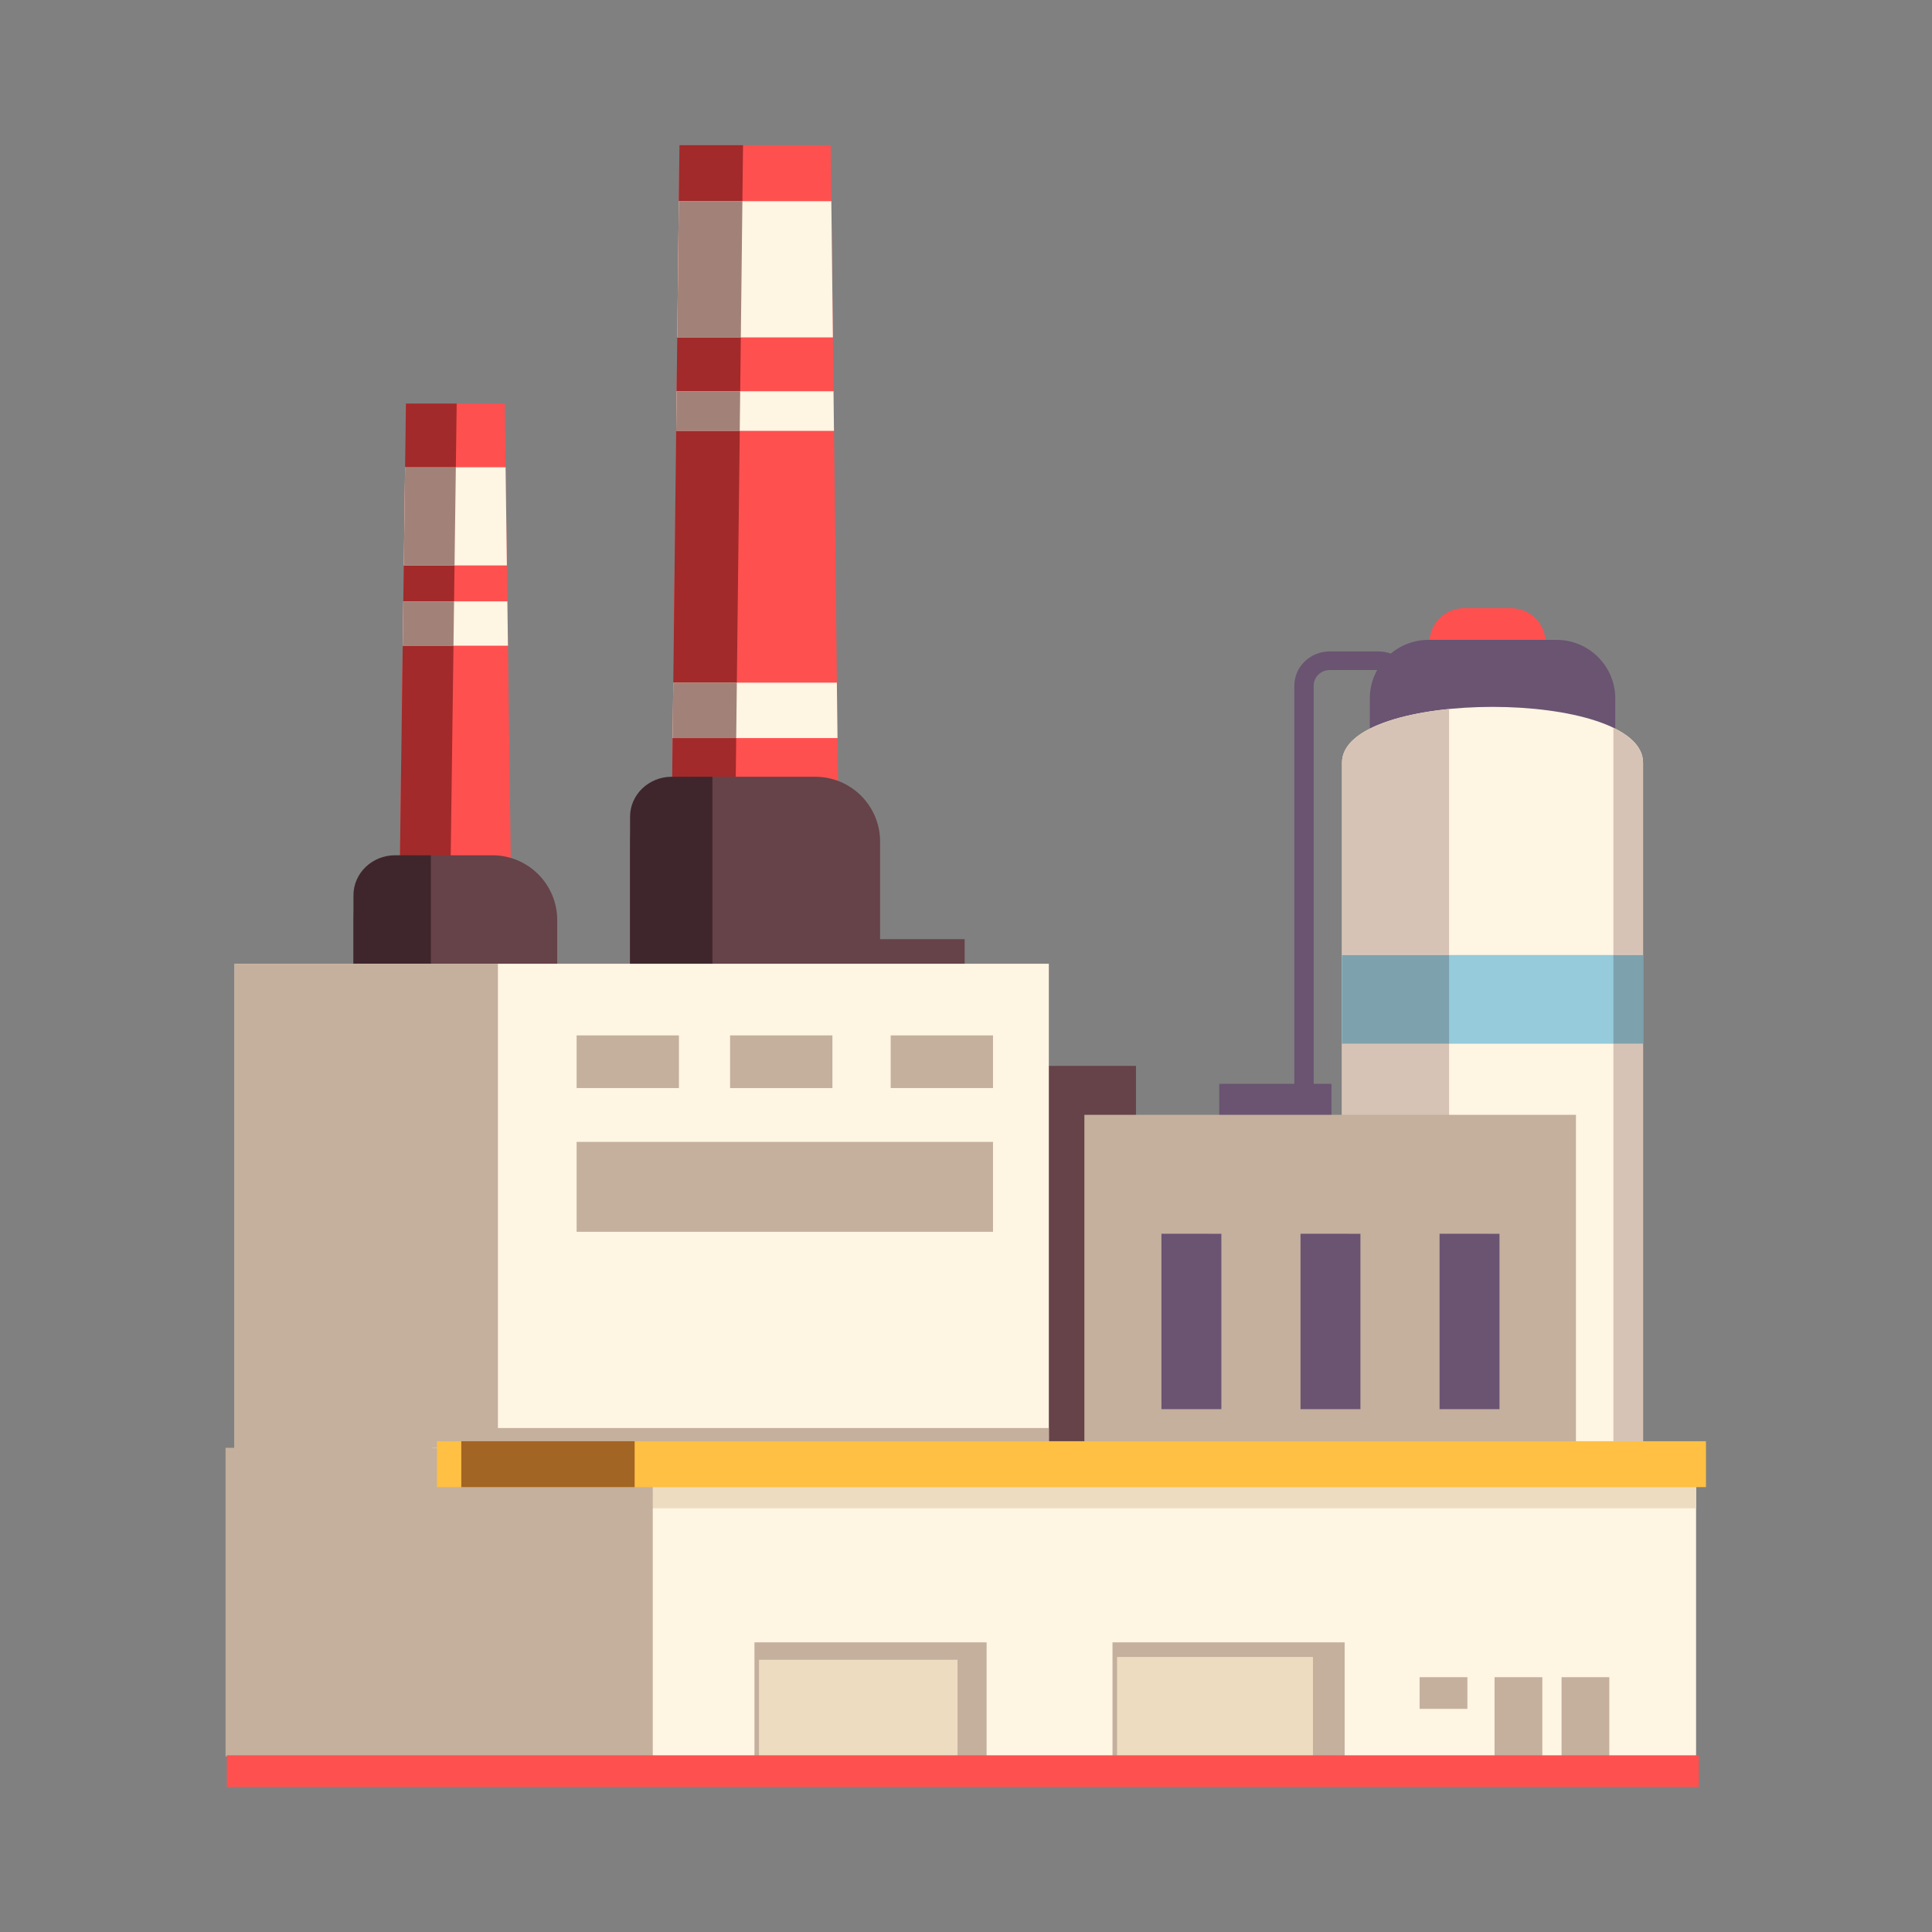 <?xml version="1.0" encoding="UTF-8" standalone="no"?>
<svg
   xmlns:dc="http://purl.org/dc/elements/1.1/"
   xmlns:cc="http://creativecommons.org/ns#"
   xmlns:rdf="http://www.w3.org/1999/02/22-rdf-syntax-ns#"
   xmlns:svg="http://www.w3.org/2000/svg"
   xmlns="http://www.w3.org/2000/svg"
   xmlns:sodipodi="http://sodipodi.sourceforge.net/DTD/sodipodi-0.dtd"
   xmlns:inkscape="http://www.inkscape.org/namespaces/inkscape"
   version="1.1"
   id="svg7"
   xml:space="preserve"
   width="1000"
   height="1000"
   viewBox="0 0 1000 1000"
   sodipodi:docname="2.svg"
   inkscape:version="1.0.1 (3bc2e813f5, 2020-09-07)"><rect x="0" y="0" width="1000" height="1000" fill="#808080" stroke="none"/><defs
     id="defs11" /><sodipodi:namedview
     pagecolor="#ffffff"
     bordercolor="#666666"
     borderopacity="1"
     objecttolerance="10"
     gridtolerance="10"
     guidetolerance="10"
     inkscape:pageopacity="0"
     inkscape:pageshadow="2"
     inkscape:window-width="1366"
     inkscape:window-height="715"
     id="namedview9"
     showgrid="false"
     units="px"
     width="100in"
     inkscape:pagecheckerboard="true"
     inkscape:zoom="0.3802654"
     inkscape:cx="847.12278"
     inkscape:cy="383.64576"
     inkscape:window-x="-8"
     inkscape:window-y="-8"
     inkscape:window-maximized="1"
     inkscape:current-layer="g15"
     inkscape:document-rotation="0"
     inkscape:snap-bbox="false"
     inkscape:snap-bbox-midpoints="true"
     inkscape:snap-bbox-edge-midpoints="true"
     inkscape:bbox-nodes="true"
     inkscape:bbox-paths="true" /><g
     id="g15"
     inkscape:groupmode="layer"
     inkscape:label="ink_ext_XXXXXX"
     transform="matrix(1.333,0,0,-1.333,0,662.987)"><g
       id="g374"
       transform="translate(-56.929)"><g
         id="g314"><path
           d="m 374.282,103.426 h 57.22 v 29.256 h -57.22 z"
           style="fill:#664249;fill-opacity:1;fill-rule:nonzero;stroke:none;stroke-width:0.39"
           id="path513" /><path
           d="m 498.027,83.484 h -43.573 V 54.236 h 43.573 v 29.248"
           style="fill:#664249;fill-opacity:1;fill-rule:nonzero;stroke:none;stroke-width:0.39"
           id="path515" /><path
           d="m 573.936,76.516 h -43.573 V 54.236 h 43.573 v 22.28"
           style="fill:#6a5472;fill-opacity:1;fill-rule:nonzero;stroke:none;stroke-width:0.39"
           id="path519" /><path
           d="m 252.918,340.669 h -38.37 L 211.441,105.624 h 44.58 l -3.103,235.046"
           style="fill:#ff5050;fill-opacity:1;fill-rule:nonzero;stroke:none;stroke-width:0.39"
           id="path521" /><path
           d="m 253.242,315.93 h -39.022 l -0.504,-38.128 h 40.033 l -0.507,38.128"
           style="fill:#fff5e3;fill-opacity:1;fill-rule:nonzero;stroke:none;stroke-width:0.39"
           id="path523" /><path
           d="m 253.933,263.866 h -40.4 l -0.226,-17.218 h 40.853 l -0.226,17.218"
           style="fill:#fff5e3;fill-opacity:1;fill-rule:nonzero;stroke:none;stroke-width:0.39"
           id="path525" /><path
           d="M 255.791,123.149 H 211.675 l 2.225,168.353 -0.183,-13.701 h 19.708 l -0.183,-13.935 h -19.708 l -0.226,-17.218 h 19.708 l -1.53,-115.606 h 24.201 l 0.105,-7.894 m -21.863,192.781 h -19.708 l 0.328,24.74 h 19.708 l -0.328,-24.74"
           style="fill:#a22a2a;fill-opacity:1;fill-rule:nonzero;stroke:none;stroke-width:0.39"
           id="path527" /><path
           d="m 233.425,277.802 h -19.708 l 0.183,13.701 0.324,24.427 h 19.704 l -0.504,-38.128"
           style="fill:#a28278;fill-opacity:1;fill-rule:nonzero;stroke:none;stroke-width:0.39"
           id="path529" /><path
           d="m 233.015,246.649 h -19.708 l 0.226,17.218 h 19.708 l -0.226,-17.218"
           style="fill:#a28278;fill-opacity:1;fill-rule:nonzero;stroke:none;stroke-width:0.39"
           id="path531" /><path
           d="m 643.666,261.2 h -18.291 c -7.413,0 -13.424,-6.011 -13.424,-13.428 v -5.633 h 45.139 v 5.633 c 0,7.416 -6.011,13.428 -13.424,13.428"
           style="fill:#ff5050;fill-opacity:1;fill-rule:nonzero;stroke:none;stroke-width:0.39"
           id="path533" /><path
           d="m 567.031,29.68 h -7.518 V 231.172 c 0,7.303 6.183,13.248 13.783,13.248 h 18.76 c 7.596,0 13.783,-5.945 13.783,-13.248 V 212.108 h -7.518 v 19.064 c 0,3.322 -2.807,6.023 -6.265,6.023 h -18.76 c -3.454,0 -6.265,-2.701 -6.265,-6.023 V 29.68"
           style="fill:#6a5472;fill-opacity:1;fill-rule:nonzero;stroke:none;stroke-width:0.39"
           id="path539" /><path
           d="m 661.34,248.901 h -49.733 c -12.588,0 -22.788,-10.2 -22.788,-22.788 v -15.953 h 95.309 v 15.953 c 0,12.588 -10.203,22.788 -22.788,22.788"
           style="fill:#6a5472;fill-opacity:1;fill-rule:nonzero;stroke:none;stroke-width:0.39"
           id="path543" /><path
           d="m 379.477,440.99 h -58.715 L 316.793,96.076 h 66.658 l -3.974,344.915"
           style="fill:#ff5050;fill-opacity:1;fill-rule:nonzero;stroke:none;stroke-width:0.39"
           id="path577" /><path
           d="m 379.731,419.24 h -59.218 l -0.609,-52.887 h 60.432 l -0.605,52.887"
           style="fill:#fff5e3;fill-opacity:1;fill-rule:nonzero;stroke:none;stroke-width:0.39"
           id="path579" /><path
           d="m 380.578,345.443 h -60.916 l -0.176,-15.371 h 61.267 l -0.176,15.371"
           style="fill:#fff5e3;fill-opacity:1;fill-rule:nonzero;stroke:none;stroke-width:0.39"
           id="path581" /><path
           d="m 381.878,232.3 h -63.516 l -0.25,-21.527 h 64.015 l -0.25,21.527"
           style="fill:#fff5e3;fill-opacity:1;fill-rule:nonzero;stroke:none;stroke-width:0.39"
           id="path583" /><path
           d="m 341.786,123.149 h -24.685 l 2.471,214.386 -0.086,-7.463 h 24.685 l -1.128,-97.772 h -24.681 l -0.25,-21.527 h 24.685 l -1.011,-87.624 m 2.561,222.294 H 319.662 l 0.632,54.714 -0.39,-33.803 h 24.685 l -0.242,-20.91 m 0.851,73.797 h -24.685 l 0.25,21.75 h 24.685 l -0.25,-21.75"
           style="fill:#a22a2a;fill-opacity:1;fill-rule:nonzero;stroke:none;stroke-width:0.39"
           id="path585" /><path
           d="m 344.589,366.354 h -24.685 l 0.39,33.803 0.219,19.084 h 24.685 l -0.609,-52.887"
           style="fill:#a28278;fill-opacity:1;fill-rule:nonzero;stroke:none;stroke-width:0.39"
           id="path587" /><path
           d="m 344.171,330.072 h -24.685 l 0.086,7.463 0.09,7.908 h 24.685 l -0.176,-15.371"
           style="fill:#a28278;fill-opacity:1;fill-rule:nonzero;stroke:none;stroke-width:0.39"
           id="path589" /><path
           d="m 342.797,210.773 h -24.685 l 0.25,21.527 h 24.681 l -0.246,-21.527"
           style="fill:#a28278;fill-opacity:1;fill-rule:nonzero;stroke:none;stroke-width:0.39"
           id="path591" /><path
           d="m 248.101,165.271 h -28.733 c -13.916,0 -25.196,-11.276 -25.196,-25.192 V 73.085 h 79.121 v 66.993 c 0,13.916 -11.281,25.192 -25.192,25.192"
           style="fill:#664249;fill-opacity:1;fill-rule:nonzero;stroke:none;stroke-width:0.39"
           id="path593" /><path
           d="m 224.236,109.98 v 55.291 h -13.892 c -8.931,0 -16.172,-6.959 -16.172,-15.544 V 73.085 h 79.121 v 36.894 h -49.058"
           style="fill:#3f262c;fill-opacity:1;fill-rule:nonzero;stroke:none;stroke-width:0.39"
           id="path595" /><path
           d="m 373.474,195.749 h -46.708 c -13.912,0 -25.192,-11.282 -25.192,-25.196 V 86.883 h 97.093 v 83.67 c 0,13.915 -11.277,25.196 -25.192,25.196"
           style="fill:#664249;fill-opacity:1;fill-rule:nonzero;stroke:none;stroke-width:0.39"
           id="path597" /><path
           d="m 333.558,111.073 v 84.676 h -15.813 c -8.931,0 -16.172,-6.96 -16.172,-15.548 V 86.883 h 97.093 v 24.19 h -65.108"
           style="fill:#3f262c;fill-opacity:1;fill-rule:nonzero;stroke:none;stroke-width:0.39"
           id="path599" /><path
           d="m 694.917,201.221 c 0,28.885 -116.891,28.885 -116.891,0 v -323.567 h 116.891 v 323.567"
           style="fill:#fff5e3;fill-opacity:1;fill-rule:nonzero;stroke:none;stroke-width:0.39"
           id="path601" /><path
           d="M 578.026,92.094 H 694.917 V 126.53 H 578.026 Z"
           style="fill:#95cbdb;fill-opacity:1;fill-rule:nonzero;stroke:none;stroke-width:0.39"
           id="path603" /><path
           d="m 694.917,201.221 c 0,0.027 0,0.051 0,0.078 0,-0.027 0,-0.051 0,-0.078 m 0,0.101 c -0.004,0.019 -0.004,0.035 -0.004,0.055 0,-0.019 0,-0.035 0.004,-0.055 m -0.004,0.082 c 0,0.019 0,0.035 0,0.055 0,-0.019 0,-0.039 0,-0.055 m 0,0.074 c 0,0.027 0,0.051 -0.004,0.074 0.004,-0.023 0.004,-0.047 0.004,-0.074 m -0.004,0.101 c 0,0.016 0,0.035 0,0.051 0,-0.019 0,-0.035 0,-0.051 m -0.004,0.082 c 0,0.016 0,0.027 0,0.043 0,-0.016 0,-0.031 0,-0.043 m -0.004,0.074 c 0,0.016 0,0.031 0,0.043 0,-0.016 0,-0.027 0,-0.043 m -0.004,0.117 c 0,0.008 0,0.016 -0.004,0.023 0.004,-0.008 0.004,-0.016 0.004,-0.023 m -0.004,0.074 c -0.004,0.008 -0.004,0.012 -0.004,0.019 0,-0.008 0.004,-0.012 0.004,-0.019 m -0.008,0.07 c 0,0.008 0,0.008 0,0.012 0,0 0,-0.008 0,-0.012"
           style="fill:#d7cbcb;fill-opacity:1;fill-rule:nonzero;stroke:none;stroke-width:0.39"
           id="path605" /><path
           d="M 694.917,-62.252 H 683.402 V 92.094 h 11.515 V -62.252 m 0,188.782 h -11.515 v 88.24 c 6.765,-3.271 11.089,-7.518 11.484,-12.76 0,-0.004 0,-0.004 0,-0.012 0.004,-0.016 0.004,-0.031 0.004,-0.051 0,-0.008 0,-0.012 0.004,-0.019 0,-0.019 0,-0.035 0,-0.051 0.004,-0.008 0.004,-0.016 0.004,-0.023 0,-0.023 0.004,-0.051 0.004,-0.074 0,-0.012 0,-0.027 0,-0.043 0.004,-0.008 0.004,-0.019 0.004,-0.031 0,-0.016 0,-0.027 0,-0.043 0,-0.012 0.004,-0.023 0.004,-0.031 0,-0.016 0,-0.035 0,-0.051 0,-0.008 0,-0.019 0,-0.027 0.004,-0.023 0.004,-0.047 0.004,-0.074 0,-0.008 0,-0.012 0,-0.019 0,-0.019 0,-0.035 0,-0.055 0,-0.012 0,-0.019 0,-0.027 0,-0.019 0,-0.035 0.004,-0.055 0,-0.008 0,-0.016 0,-0.023 0,-0.027 0,-0.051 0,-0.078 v 0 -74.692"
           style="fill:#d7c3b5;fill-opacity:1;fill-rule:nonzero;stroke:none;stroke-width:0.39"
           id="path607" /><path
           d="m 683.402,92.094 h 11.515 v 34.435 h -11.515 z"
           style="fill:#7da2ae;fill-opacity:1;fill-rule:nonzero;stroke:none;stroke-width:0.39"
           id="path609" /><path
           d="m 578.026,201.221 c 0,0.027 0,0.051 0,0.078 0,-0.027 0,-0.051 0,-0.078 m 0.004,0.105 c 0,0.016 0,0.035 0,0.051 0,-0.016 0,-0.035 0,-0.051 m 0,0.078 c 0,0.016 0,0.035 0,0.055 0,-0.019 0,-0.039 0,-0.055 m 0,0.078 c 0,0.023 0,0.051 0.004,0.074 -0.004,-0.023 -0.004,-0.051 -0.004,-0.074 m 0.004,0.078 c 0,0.023 0,0.051 0,0.078 0,-0.027 0,-0.055 0,-0.078 m 0.004,0.098 c 0,0.019 0,0.039 0,0.055 0,-0.019 0,-0.035 0,-0.055 m 0.004,0.082 c 0,0.019 0,0.035 0,0.051 0,-0.016 0,-0.031 0,-0.051 m 0.004,0.078 c 0,0.023 0,0.043 0.004,0.066 -0.004,-0.023 -0.004,-0.043 -0.004,-0.066 m 0.004,0.078 c 0,0.023 0.004,0.051 0.004,0.074 0,-0.027 -0.004,-0.051 -0.004,-0.074 m 0.008,0.101 c 0,0.016 0,0.031 0.004,0.047 -0.004,-0.016 -0.004,-0.031 -0.004,-0.047 m 0.004,0.082 c 0.004,0.012 0.004,0.027 0.004,0.043 0,-0.016 0,-0.027 -0.004,-0.043 m 0.008,0.074 c 0,0.016 0.004,0.031 0.004,0.047 0,-0.016 -0.004,-0.027 -0.004,-0.047 m 0.008,0.078 c 0,0.023 0.004,0.043 0.004,0.07 0,-0.027 -0.004,-0.047 -0.004,-0.07 m 0.008,0.105 c 0.004,0.012 0.004,0.023 0.008,0.039 -0.004,-0.016 -0.004,-0.027 -0.008,-0.039 m 0.012,0.074 c 0,0.016 0,0.023 0.004,0.039 -0.004,-0.016 -0.004,-0.027 -0.004,-0.039 m 0.008,0.078 c 0,0.012 0.004,0.023 0.004,0.035 0,-0.012 -0.004,-0.023 -0.004,-0.035 m 0.008,0.074 c 0.004,0.019 0.008,0.043 0.012,0.066 -0.004,-0.023 -0.008,-0.043 -0.012,-0.066 m 0.016,0.109 c 0,0.008 0.004,0.019 0.004,0.027 0,-0.008 -0.004,-0.019 -0.004,-0.027 m 0.012,0.074 c 0,0.008 0.004,0.016 0.004,0.027 0,-0.012 -0.004,-0.019 -0.004,-0.027 m 0.012,0.074 c 0,0.008 0,0.012 0.004,0.019 -0.004,-0.008 -0.004,-0.012 -0.004,-0.019 m 0.031,0.191 c 0,0.004 0,0.008 0,0.012 0,-0.004 0,-0.008 0,-0.012 m 0.012,0.066 c 0,0.004 0,0.008 0.004,0.016 -0.004,-0.008 -0.004,-0.012 -0.004,-0.016 m 0.012,0.07 c 0,0.004 0.004,0.008 0.004,0.012 0,-0.004 -0.004,-0.008 -0.004,-0.012 m 0.055,0.262 v 0 0"
           style="fill:#d7cbcb;fill-opacity:1;fill-rule:nonzero;stroke:none;stroke-width:0.39"
           id="path611" /><path
           d="M 619.609,-62.252 H 578.026 V 92.094 h 41.583 V -62.252 m 0,188.782 h -41.583 v 74.692 0 c 0,0.027 0,0.051 0,0.078 0,0.008 0,0.016 0.004,0.027 0,0.016 0,0.035 0,0.051 0,0.008 0,0.019 0,0.027 0,0.016 0,0.035 0,0.055 0,0.008 0,0.016 0,0.023 0,0.023 0,0.051 0.004,0.074 0,0 0,0 0,0.004 0,0.023 0,0.051 0,0.078 0.004,0.008 0.004,0.012 0.004,0.019 0,0.019 0,0.035 0,0.055 0,0.012 0.004,0.019 0.004,0.027 0,0.019 0,0.035 0,0.051 0,0.012 0.004,0.019 0.004,0.027 0,0.023 0,0.043 0.004,0.066 0,0.004 0,0.008 0,0.012 0,0.023 0.004,0.047 0.004,0.074 0,0.008 0,0.019 0.004,0.027 0,0.016 0,0.031 0.004,0.047 0,0.012 0,0.023 0,0.035 0.004,0.016 0.004,0.027 0.004,0.043 0,0.012 0.004,0.019 0.004,0.031 0,0.019 0.004,0.031 0.004,0.047 0,0.012 0,0.019 0.004,0.031 0,0.023 0.004,0.043 0.004,0.07 0.004,0.012 0.004,0.023 0.004,0.035 0.004,0.012 0.004,0.023 0.008,0.039 0,0.012 0,0.023 0.004,0.035 0,0.012 0,0.023 0.004,0.039 0,0.012 0,0.023 0.004,0.039 0,0.012 0.004,0.023 0.004,0.035 0.004,0.012 0.004,0.023 0.004,0.039 0.004,0.023 0.008,0.043 0.012,0.066 0,0.012 0.004,0.027 0.004,0.043 0,0.008 0.004,0.019 0.004,0.027 0.004,0.016 0.004,0.031 0.008,0.047 0,0.008 0.004,0.016 0.004,0.027 0,0.016 0.004,0.031 0.008,0.047 0,0.008 0,0.012 0.004,0.019 0.008,0.059 0.016,0.113 0.027,0.172 0,0.004 0,0.008 0,0.012 0.004,0.019 0.008,0.035 0.012,0.055 0,0.004 0,0.008 0.004,0.016 0,0.016 0.004,0.035 0.008,0.055 0,0.004 0.004,0.008 0.004,0.012 0.016,0.082 0.031,0.168 0.051,0.25 v 0 c 2.225,10.313 20.173,16.527 41.348,18.646 v -95.528"
           style="fill:#d7c3b5;fill-opacity:1;fill-rule:nonzero;stroke:none;stroke-width:0.39"
           id="path613" /><path
           d="m 578.026,92.094 h 41.583 v 34.435 h -41.583 z"
           style="fill:#7da2ae;fill-opacity:1;fill-rule:nonzero;stroke:none;stroke-width:0.39"
           id="path615" /><path
           d="M 668.862,64.483 H 352.704 V -184.623 H 668.862 V 64.483"
           style="fill:#c4b09d;fill-opacity:1;fill-rule:nonzero;stroke:none;stroke-width:0.39"
           id="path639" /><path
           d="m 477.987,69.034 h -43.577 V -184.623 h 43.577 V 69.034"
           style="fill:#664249;fill-opacity:1;fill-rule:nonzero;stroke:none;stroke-width:0.39"
           id="path641" /><path
           d="M 148.03,-184.623 H 464.193 V 123.149 H 148.03 Z"
           style="fill:#fff5e3;fill-opacity:1;fill-rule:nonzero;stroke:none;stroke-width:0.39"
           id="path643" /><path
           d="m 148.03,-125.694 h 316.163 v 68.567 H 148.03 Z"
           style="fill:#c4b09d;fill-opacity:1;fill-rule:nonzero;stroke:none;stroke-width:0.39"
           id="path645" /><path
           d="M 148.03,-184.623 H 250.268 V 123.149 H 148.03 Z"
           style="fill:#c4b09d;fill-opacity:1;fill-rule:nonzero;stroke:none;stroke-width:0.39"
           id="path647" /><path
           d="M 224.681,-184.623 H 715.511 V -64.809 H 224.681 Z"
           style="fill:#fff5e3;fill-opacity:1;fill-rule:nonzero;stroke:none;stroke-width:0.39"
           id="path649" /><path
           d="m 224.681,-88.284 h 490.83 v 19.377 H 224.681 Z"
           style="fill:#eddcc0;fill-opacity:1;fill-rule:nonzero;stroke:none;stroke-width:0.39"
           id="path651" /><path
           d="M 144.509,-184.623 H 310.395 V -64.809 H 144.509 Z"
           style="fill:#c4b09d;fill-opacity:1;fill-rule:nonzero;stroke:none;stroke-width:0.39"
           id="path653" /><path
           d="M 579.049,-140.352 H 488.912 V -184.623 h 90.137 v 44.271"
           style="fill:#c4b09d;fill-opacity:1;fill-rule:nonzero;stroke:none;stroke-width:0.39"
           id="path659" /><path
           d="m 566.738,-146.039 h -76.065 v -39.354 h 76.065 v 39.354"
           style="fill:#eddcc0;fill-opacity:1;fill-rule:nonzero;stroke:none;stroke-width:0.39"
           id="path661" /><path
           d="M 681.821,-153.881 H 663.272 V -184.623 h 18.549 v 30.742"
           style="fill:#c4b09d;fill-opacity:1;fill-rule:nonzero;stroke:none;stroke-width:0.39"
           id="path663" /><path
           d="M 655.809,-153.881 H 637.26 V -184.623 h 18.549 v 30.742"
           style="fill:#c4b09d;fill-opacity:1;fill-rule:nonzero;stroke:none;stroke-width:0.39"
           id="path665" /><path
           d="m 626.705,-153.881 h -18.549 v -12.296 h 18.549 v 12.296"
           style="fill:#c4b09d;fill-opacity:1;fill-rule:nonzero;stroke:none;stroke-width:0.39"
           id="path667" /><path
           d="M 440.026,-140.352 H 349.886 V -184.623 h 90.141 v 44.271"
           style="fill:#c4b09d;fill-opacity:1;fill-rule:nonzero;stroke:none;stroke-width:0.39"
           id="path669" /><path
           d="M 428.73,-147.112 H 351.65 V -184.623 h 77.08 v 37.511"
           style="fill:#eddcc0;fill-opacity:1;fill-rule:nonzero;stroke:none;stroke-width:0.39"
           id="path671" /><path
           d="M 226.598,-80.084 H 719.348 V -62.252 H 226.598 Z"
           style="fill:#ffc043;fill-opacity:1;fill-rule:nonzero;stroke:none;stroke-width:0.39"
           id="path675" /><path
           d="m 303.357,-80.084 h -67.31 v 17.832 h 67.31 v -17.832"
           style="fill:#a26524;fill-opacity:1;fill-rule:nonzero;stroke:none;stroke-width:0.39"
           id="path677" /><path
           d="M 716.593,-184.214 H 145.018 V -196.51 h 571.574 v 12.296"
           style="fill:#ff5050;fill-opacity:1;fill-rule:nonzero;stroke:none;stroke-width:0.281"
           id="path683" /><path
           d="m 320.556,74.877 0.004,20.443 H 280.827 V 74.877 h 39.729"
           style="fill:#c4b09d;fill-opacity:1;fill-rule:nonzero;stroke:none;stroke-width:0.39"
           id="path695" /><path
           d="M 380.149,74.877 V 95.319 H 340.42 V 74.877 h 39.729"
           style="fill:#c4b09d;fill-opacity:1;fill-rule:nonzero;stroke:none;stroke-width:0.39"
           id="path697" /><path
           d="m 442.513,74.877 v 20.438 l -39.729,0.005 V 74.877 h 39.729"
           style="fill:#c4b09d;fill-opacity:1;fill-rule:nonzero;stroke:none;stroke-width:0.39"
           id="path699" /><path
           d="m 615.905,18.305 v -68.111 h 23.272 v 68.099 l -23.272,0.012"
           style="fill:#6a5472;fill-opacity:1;fill-rule:nonzero;stroke:none;stroke-width:0.39"
           id="path701" /><path
           d="m 561.909,18.305 v -68.111 h 23.268 v 68.099 l -23.268,0.012"
           style="fill:#6a5472;fill-opacity:1;fill-rule:nonzero;stroke:none;stroke-width:0.39"
           id="path703" /><path
           d="m 507.91,18.305 v -68.111 h 23.268 v 68.099 l -23.268,0.012"
           style="fill:#6a5472;fill-opacity:1;fill-rule:nonzero;stroke:none;stroke-width:0.39"
           id="path705" /><path
           d="M 280.827,53.971 V 19.066 h 161.686 v 34.9 l -161.686,0.005"
           style="fill:#c4b09d;fill-opacity:1;fill-rule:nonzero;stroke:none;stroke-width:0.39"
           id="path707" /></g></g></g></svg>
